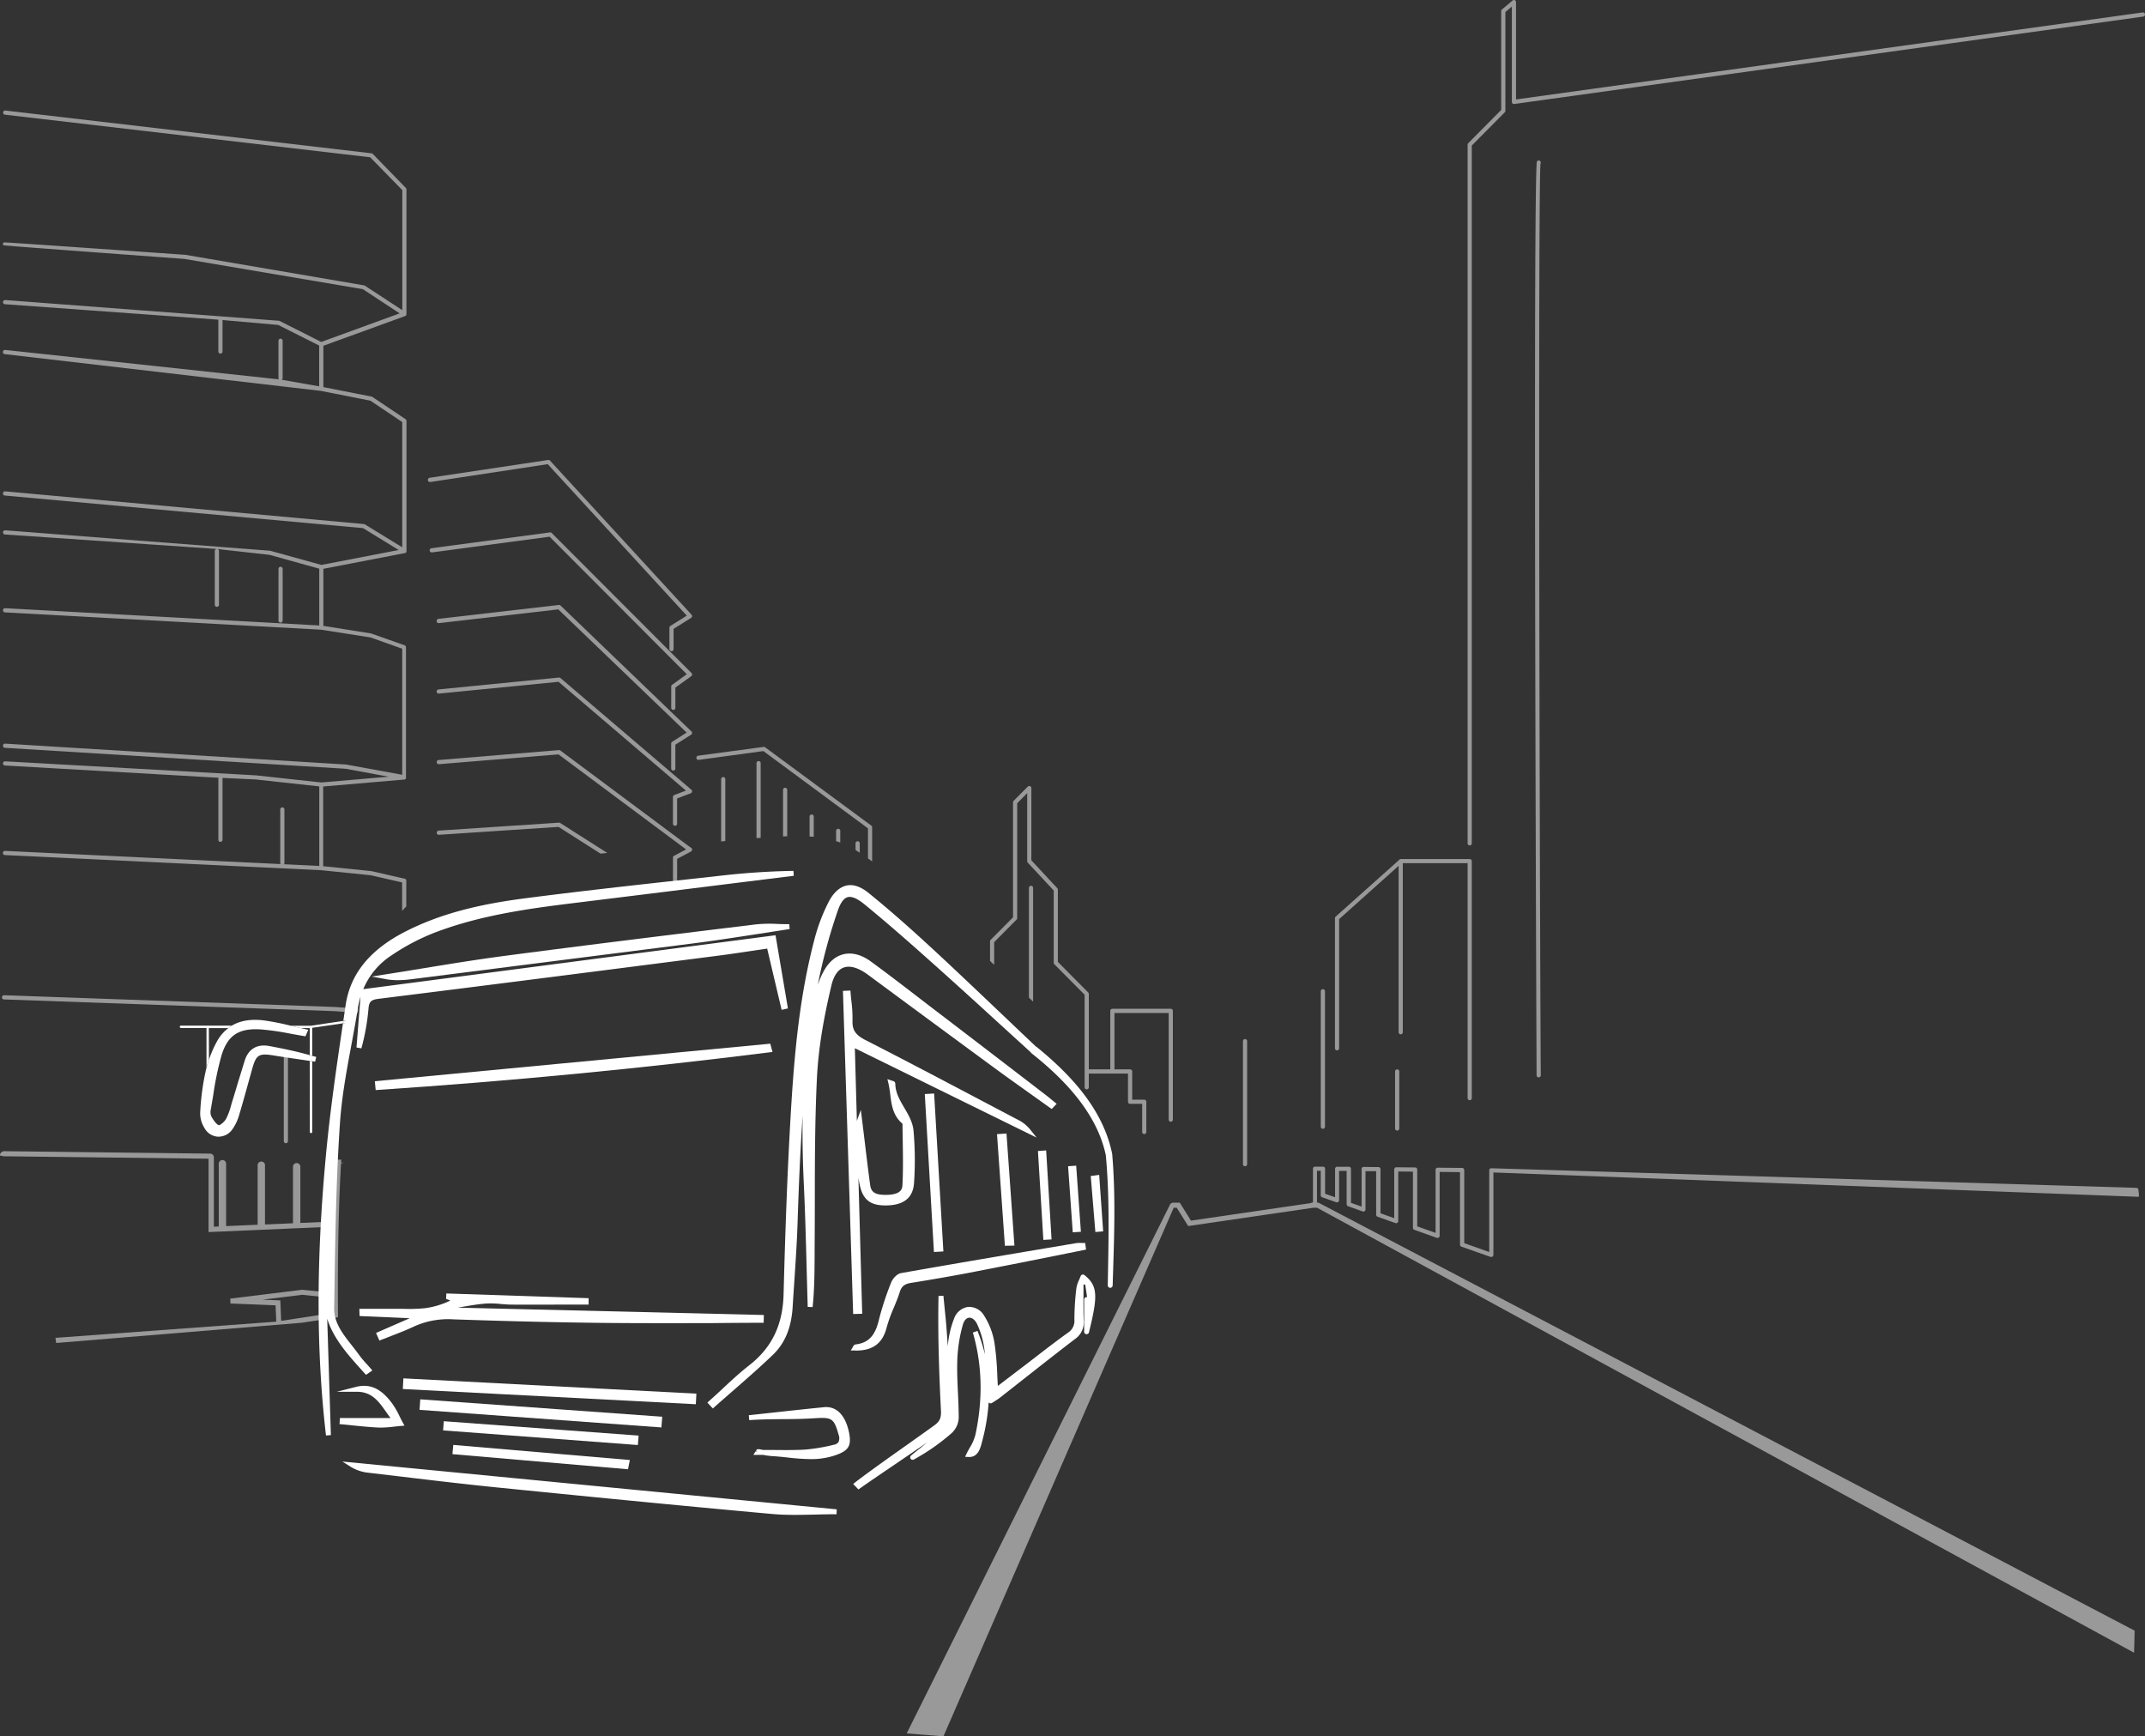 <svg viewBox="0 0 875.59 708.66" xmlns="http://www.w3.org/2000/svg"><rect x="0" y="0" width="875.59" height="708.66" fill="#333333" stroke="none"/><g fill="#fff"><g opacity=".5"><path d="m115.38 253.27v-21.1a.85.85 0 0 0 -1.7 0v21.1a.85.85 0 1 0 1.7 0z"/><path d="m116.1 352.2v-21.82a.85.85 0 1 0 -1.7 0v21.82a.85.85 0 1 0 1.7 0z"/><path d="m117.55 465.74v-34.14a.85.85 0 0 0 -1.7 0v34.14a.85.85 0 0 0 1.7 0z"/><path d="m165.36 129 .12-.06a.53.53 0 0 0 .19-.16l.12-.12a.91.91 0 0 0 .12-.35v-51a.81.81 0 0 0 -.24-.6l-13.51-13.9a.88.88 0 0 0 -.41-.23l-149.49-17.46a.86.86 0 0 0 -.39 1.67l149.25 17.4 13.1 13.4v49l-15.29-10a1 1 0 0 0 -.32-.12l-72.93-12.47c-.22 0-73.92-5.21-74.1-5.08a.84.84 0 0 0 -.35.55.82.82 0 0 0 .15.64c.13.19 73.79 5.54 74 5.58l72.76 12.34 15 9.87-32 11.66-17-8.57a1 1 0 0 0 -.3-.08l-111.71-8.45a.9.9 0 0 0 -.91.78.85.85 0 0 0 .78.92l87.13 6.31v13a.85.85 0 1 0 1.7 0v-12.85l22.74 2 16.72 8.42v16.64l-15.29-2.68a.85.85 0 0 0 .37-.69v-15.24a.85.85 0 1 0 -1.7 0v15.27a.85.85 0 0 0 .17.49l-111.64-12a.87.87 0 0 0 -1 .7.85.85 0 0 0 .69 1l129.07 15 20.23 4 13 8.72v51.12l-15.28-9.37a.9.9 0 0 0 -.34-.11l-146.4-13.34a.85.85 0 0 0 -.77 1.38.85.85 0 0 0 .57.32l146.21 13.29 14.57 8.94-31.58 6.09-20.88-5.79-108.13-8.34a.87.87 0 0 0 -.94.76.9.9 0 0 0 .18.63.84.84 0 0 0 .57.31l86.51 5.91a.86.86 0 0 0 -.8.85v21.82a.86.86 0 1 0 1.71 0v-21.82a.86.86 0 0 0 -.66-.82l21.27 2.37 20.32 5.65v23.18l-128.19-7.05a.8.8 0 0 0 -.61.19.9.9 0 0 0 -.3.62.88.88 0 0 0 .22.62.83.83 0 0 0 .59.28l128.97 7.06 20.24 3.16 12.95 4.6v51.46l-22.92-4.19-139.15-8.52a.87.87 0 0 0 -.62.21.85.85 0 0 0 -.28.6.9.9 0 0 0 .21.62.83.83 0 0 0 .59.28l139.07 8.54 17.55 3.24-27.46 2.36-26.72-2.91-102.31-5.72a.75.75 0 0 0 -.61.17.88.88 0 0 0 -.1 1.26.86.86 0 0 0 .59.27l87.1 5v25.32a.85.85 0 1 0 1.7 0v-25.25l13.5.63 26 2.83v32.47l-128.33-6.15a.87.87 0 0 0 -.82.84.85.85 0 0 0 .83.87l129 6.17 20.28 2.06 12.86 2.93v11.59l.65-.68c.31-.32.62-.65.94-1l.11-.11v-10.48a.84.84 0 0 0 -.66-.83l-13.62-3.11-19.65-2v-32.53l33.13-2.84h.06l.17-.05.13-.07.13-.1.09-.1.09-.16s0-.08 0-.09a.52.52 0 0 0 0-.16v-53.25a.85.85 0 0 0 -.56-.81l-13.68-4.83-19.48-3.09v-23.3l33.24-6.41a.69.69 0 0 0 .18-.06h.08a.75.75 0 0 0 .29-.27l.06-.08a1.21 1.21 0 0 0 .08-.29v-53.24a.85.85 0 0 0 -.37-.71l-13.56-9.09a.71.71 0 0 0 -.31-.13l-19.69-3.87v-16.88z"/><path d="m1.65 406.19a.83.83 0 0 0 -.58.25.86.86 0 0 0 -.27.59.87.87 0 0 0 .83.88l135.24 4.79 9.12.71.33-1.7-9.32-.71z"/><path d="m223.58 189.44 56.76 61.83-6.68 4.18a.86.86 0 0 0 -.4.73v8.73a.85.85 0 0 0 1.7 0v-8.25l7.15-4.48a.86.86 0 0 0 .17-1.31l-57.76-62.87a.84.84 0 0 0 -.75-.27l-48.38 7.27a.86.86 0 0 0 -.72 1 .86.86 0 0 0 1 .72z"/><path d="m225.21 217.54a.81.81 0 0 0 -.7-.24l-48.38 6.46a.86.86 0 0 0 -.41 1.53.85.85 0 0 0 .63.17l48-6.41 56 56.13-6 4.31a.84.84 0 0 0 -.36.69v8.73a.85.85 0 1 0 1.7 0v-8.29l6.47-4.63a.86.86 0 0 0 .11-1.31z"/><path d="m228.17 335.76-49.1 3.24a.86.86 0 0 0 -.58.29.83.83 0 0 0 -.21.62.86.86 0 0 0 .29.6.76.76 0 0 0 .61.2l48.82-3.22 17.12 10.9 2.77-.26-19.22-12.24a.74.74 0 0 0 -.5-.13z"/><path d="m280.47 344.85-51.74-38.54a.79.79 0 0 0 -.57-.17l-49.1 4.05a.8.8 0 0 0 -.58.29.86.86 0 0 0 -.2.63.84.84 0 0 0 .91.78l48.79-4 49.09 36.56 3 2.24-4.9 2.58a.85.85 0 0 0 -.46.76v10.17a.85.85 0 1 0 1.7 0v-9.67l5.65-3a.84.84 0 0 0 .46-.69.86.86 0 0 0 -.34-.76z"/><path d="m274.7 325.28v10.91a.85.85 0 1 0 1.7 0v-10.32l5.56-2.1a.86.86 0 0 0 .25-1.46l-53.44-45.59a1 1 0 0 0 -.63-.19l-49.14 4.85a.85.85 0 0 0 -.76.93.84.84 0 0 0 .93.77l48.83-4.81 52 44.41-4.76 1.8a.86.86 0 0 0 -.54.8z"/><path d="m228.81 247.14a.84.84 0 0 0 -.68-.23l-49.13 5.66a.86.86 0 0 0 -.75 1 .87.87 0 0 0 .94.75l48.71-5.61 52.39 50.29-5.91 3.75a.83.83 0 0 0 -.4.72v10.18a.85.85 0 1 0 1.7 0v-9.71l6.43-4.08a.86.86 0 0 0 .4-.64.87.87 0 0 0 -.26-.7z"/><path d="m312.32 305a.87.87 0 0 0 -.61-.16l-26.71 3.59a.86.86 0 0 0 -.4 1.54.88.88 0 0 0 .63.16l26.38-3.59 42.7 31.54v12.28l.16.11.94.68.6.43v-13.93a.86.86 0 0 0 -.35-.69z"/><path d="m309.66 310.61a.85.85 0 0 0 -.85.85v30.61l1.7-.14v-30.47a.85.85 0 0 0 -.85-.85z"/><path d="m320.49 321.52a.85.85 0 0 0 -.85.85v19l1.7-.06v-18.94a.85.85 0 0 0 -.85-.85z"/><path d="m331.32 332.43a.85.85 0 0 0 -.85.85v8.15h.35l.94.07h.41v-8.29a.85.85 0 0 0 -.85-.78z"/><path d="m342.15 338.25a.85.85 0 0 0 -.85.85v4.2l.26.08.95.31.49.17v-4.76a.85.85 0 0 0 -.85-.85z"/><path d="m350.09 343.34a.85.85 0 0 0 -.85.86v2.72l1.7 1.12v-3.84a.85.85 0 0 0 -.85-.86z"/><path d="m295.22 317.15a.86.86 0 0 0 -.85.86v25.41l1.7-.17v-25.25a.86.86 0 0 0 -.85-.85z"/><path d="m442.75 428.32v15.44a.85.85 0 1 0 1.7 0v-5.6h16v11.51a.86.86 0 0 0 .85.86h4.93v11.47a.85.85 0 0 0 1.7 0v-12.33a.86.86 0 0 0 -.85-.86h-4.92v-11.51a.86.86 0 0 0 -.86-.85h-6.37v-23h22.13v43.51a.85.85 0 1 0 1.7 0v-44.39a.85.85 0 0 0 -.85-.85h-23.84a.86.86 0 0 0 -.85.85v23.88h-8.77v-30.79a.86.86 0 0 0 -.25-.6l-12.38-12.48v-29.47a.86.86 0 0 0 -.23-.59l-10.59-11.39v-29.48a.85.85 0 0 0 -.53-.79.83.83 0 0 0 -.93.18l-5.78 5.82a.89.89 0 0 0 -.24.6v46.93l-9.14 9.21a.84.84 0 0 0 -.25.6v8l.43.4.64.59.63.58v-9.25l9.14-9.21a.86.86 0 0 0 .25-.6v-46.89l4.08-4.11v27.76a.9.9 0 0 0 .22.59l10.61 11.39v29.48a.86.86 0 0 0 .25.61l12.37 12.46z"/><path d="m420.86 361.52a.86.86 0 0 0 -.85.86v44.8l1.7 1.63v-46.43a.86.86 0 0 0 -.85-.86z"/><path d="m544.93 374.75v53.1a.85.85 0 0 0 1.7 0v-52.72l24.29-21.75v67.92a.85.85 0 1 0 1.7 0v-69h26.46v95.89a.85.85 0 0 0 1.7 0v-96.72a.86.86 0 0 0 -.85-.86h-28.16a.77.77 0 0 0 -.32.07l-26.24 23.43a.85.85 0 0 0 -.28.64z"/><path d="m874.61 5.08-255.77 35.51v-39.73a.88.88 0 0 0 -.49-.78.86.86 0 0 0 -.91.12l-4.33 3.64a.86.86 0 0 0 -.31.65v40.38l-13.47 13.58a.84.84 0 0 0 -.25.6v285.15a.85.85 0 0 0 1.7 0v-284.8l13.48-13.57a.89.89 0 0 0 .24-.6v-40.33l2.64-2.21v38.9a.86.86 0 0 0 1 .85l256.73-35.67a.85.85 0 0 0 -.26-1.69z"/><path d="m628.57 65.64a.85.85 0 0 0 -.64-.12.81.81 0 0 0 -.54.36c-1.63 2.47-.28 350.64-.15 372.88a.86.86 0 1 0 1.71 0c-.48-76.86-1.14-368-.09-372a.86.86 0 0 0 -.29-1.12z"/><path d="m539.15 404.57v55.28a.85.85 0 1 0 1.7 0v-55.28a.85.85 0 1 0 -1.7 0z"/><path d="m570.33 436.45a.85.85 0 0 0 -.85.85v23.28a.85.85 0 1 0 1.7 0v-23.28a.85.85 0 0 0 -.85-.85z"/><path d="m507.38 424.94v50.19a.85.85 0 1 0 1.7 0v-50.19a.85.85 0 1 0 -1.7 0z"/><path d="m139.25 474.39.06-1.06-1.81-.07a1.4 1.4 0 0 0 -1.26.39 1.53 1.53 0 0 0 -.46.92h-1.56l1.55.39v23.6-21.64a1.51 1.51 0 1 0 -3 0v21.77l-10.17.44v-22.75a1.51 1.51 0 1 0 -3 0v22.88l-11.43.5v-24a1.51 1.51 0 1 0 -3 0v24.1l-12.87.56v-25.28a1.51 1.51 0 1 0 -3 0v25.44l-2 .08v-28.3a1.52 1.52 0 0 0 -1.44-1.52l-84.49-1v.06a1.4 1.4 0 0 0 -.65.28 1.59 1.59 0 0 0 -.72 1.12v.34l1.13.16v.11l84 1v29.94l51.06-2.21c-.25 10.76-.33 22.61-.25 35.23l-2.39.36-.34-8.83-9.84-1-29 3.57-.37.03.08 2 18.41.76.28 6.66-89.77 6.58-.37.05.31 2.07 100.39-8.27.37-.06 9.88-1.51 4.38-.67v-.91c-.18-24 .25-44.79 1.25-61.89l1.12-.28h-1.1a1.09 1.09 0 0 0 .02-.14zm-32.09 56.06 16.18-2 7.82.82.28 7.27-16.67 2.55-.34-8.34z"/><path d="m871.36 665.54-332.87-174.54a1.59 1.59 0 0 0 -.6-.17h-.3v-13h1.54v10a.85.85 0 0 0 .57.81l5.78 2.05a.84.84 0 0 0 .77-.1.87.87 0 0 0 .36-.7v-12.01h3.09v13.61a.85.85 0 0 0 .57.81l6 2.14a.85.85 0 0 0 1.13-.81v-15.63h4.35v17.78a.86.86 0 0 0 .57.81l7.31 2.59a.82.82 0 0 0 .77-.11.84.84 0 0 0 .36-.7v-20.24l6 .06v22.94a.85.85 0 0 0 .57.81l9.2 3.27a.84.84 0 0 0 .77-.11.87.87 0 0 0 .36-.7v-26.1l8.32.09v29.61a.86.86 0 0 0 .57.81l11.93 4.19a.92.92 0 0 0 .28 0 .89.89 0 0 0 .49-.16.87.87 0 0 0 .36-.7v-33.61l263.3 9.93c.46 0 0-2.32 0-2.78a.85.85 0 0 0 -.24-.61.81.81 0 0 0 -.6-.26l-263.3-8h-.15a.88.88 0 0 0 -.46.22.86.86 0 0 0 -.25.61v33.36l-10.21-3.62v-29.84a.86.86 0 0 0 -.84-.86l-10-.1a.85.85 0 0 0 -.85.86v25.75l-7.5-2.66v-23.19a.86.86 0 0 0 -.84-.86l-7.65-.07a.79.79 0 0 0 -.64.24.88.88 0 0 0 -.25.61v19.93l-5.61-2v-18a.86.86 0 0 0 -.84-.86l-6-.06a.84.84 0 0 0 -.87.85v15.33l-4.34-1.53v-13.86a.86.86 0 0 0 -.84-.86h-4.72a.85.85 0 0 0 -.68.24.88.88 0 0 0 -.25.61v11.6l-4.08-1.44v-10.21a.85.85 0 0 0 -.84-.85h-3.25a.84.84 0 0 0 -.6.25.86.86 0 0 0 -.25.61v13.79h-.66v.2l-49.14 7.19-4.57-7.33h-2.67a1.51 1.51 0 0 0 -1.29.72l-107.52 215.89 15 1.19 94-215.75h1.23l4.68 7.49 51.21-7.49h1.38l333.52 181.63m0 0 .23-9"/></g><path d="m85.25 419.6h8a14.9 14.9 0 0 1 1.39-1h-20.78a.48.48 0 0 0 -.48.48.49.49 0 0 0 .48.48h10.43v16.2c.28-1.07.61-2.13 1-3.19z"/><path d="m126.48 462a.49.49 0 0 0 .48.48.48.48 0 0 0 .48-.48v-28.84l-1-.14z"/><path d="m126.93 418.64h-8.37l1 .25 3.07.71h3.81v11l1 .28v-11.4l12.56-1.82.15-1z"/><path d="m148 559.57 1.4 1.55 2.59-1.79-.72-.84c-.48-.56-1-1.1-1.45-1.64a39.41 39.41 0 0 1 -3-3.53c-1-1.4-2.06-2.76-3.14-4.13-3.78-4.79-7.36-9.32-7.27-15.31l.12-7.64c.34-22.39.7-45.54 2.27-68.21.73-10.49 2.69-21.11 4.6-31.37.93-5 1.89-10.19 2.7-15.3a34.83 34.83 0 0 1 1.06-4.56l-1.64 20.72 2 .35a90.89 90.89 0 0 0 2.91-16.33c.24-2.7 1.07-3.5 4-3.87 45.34-5.64 91.4-11.55 136-17.27l1.94-.25c5-.63 9.88-1.37 14.86-2.11l5.93-.88 5.9 25 2.57-.58-5.06-29.87-168.28 22a30.26 30.26 0 0 1 11.41-13.71 89.13 89.13 0 0 1 17.37-9.22c18.31-7.05 37.42-9.79 57-12.19q31.38-3.85 62.75-7.77l27.2-3.38-.14-2c-9.25.15-18.69.75-28.05 1.78l-14.65 1.62c-22.15 2.43-45 4.94-67.5 7.88-20.1 2.63-34.88 6.75-47.92 13.34-14.7 7.44-22.78 17.33-24.68 30.24l-.72 4.87c-.08.49-.15 1-.22 1.5l.78-.12c-.06.33-.11.66-.17 1l-.76.12c-2.64 17.85-5.32 36.22-7 54.42-3.94 42.22-3.92 79.43.08 113.78l2-.15-1.5-47.49c2.6 8.27 8.61 14.88 14.43 21.34z"/><path d="m141 416.55-.78.12-.15 1 .76-.12c.01-.34.06-.67.17-1z"/><path d="m310.73 539.88h1l.07-3.18-124.9-3 1.79-.31c3.18-.55 6.47-1.12 9.7-1.37a36.43 36.43 0 0 1 6 .19c1.45.11 2.91.24 4.36.25 7.27.05 14.54 0 21.81 0h9.71v-2.62l-58.07-1.93-.11 2.22 1.74.69a34.51 34.51 0 0 1 -10.23 3.09 66 66 0 0 1 -9.33.26c-1.31 0-2.62 0-3.91 0h-13.67l.09 2.95 20.47.9-13.75 6 1.38 3.12.89-.36c1.33-.53 2.68-1 4-1.56 3-1.16 6.1-2.35 9.06-3.75a33.59 33.59 0 0 1 16.13-3c22.06.77 41.92 1.24 60.73 1.45 15.11.16 30.47.12 45.32.09q9.88-.12 19.72-.13z"/><path d="m308.63 377.27c-31.66 3.86-67.54 8.23-102.8 12.88-11.12 1.47-22.37 3.3-33.25 5.08-5 .82-10.06 1.65-15.09 2.43l-5.82.91 5.8 1.06a27.21 27.21 0 0 0 4.86.42 46.82 46.82 0 0 0 5.93-.44l21.18-2.68q47.19-6 94.36-12c8.41-1.09 16.77-2.39 25.62-3.75 4.18-.65 8.47-1.31 12.9-2l-.14-2c-1.77 0-3.4 0-4.94-.09a56.45 56.45 0 0 0 -8.61.18z"/><path d="m143.36 598.78a17.29 17.29 0 0 0 7.32 2.33l13.62 1.61c12.64 1.51 25.71 3.06 38.59 4.36 30.94 3.11 71.66 7.16 112.26 10.83 3.07.28 6.16.37 9.32.37 2.61 0 5.26-.06 8-.12 2.89-.07 5.88-.14 9-.14l.09-2-201.8-19.51z"/><path d="m420.4 460.85a15.25 15.25 0 0 0 -5.22-4l-14.89-7.85c-15.38-8.1-31.29-16.49-47.05-24.53-4-2.05-5.4-4.12-5.24-7.9a56.05 56.05 0 0 0 -.45-7.9c-.13-1.13-.25-2.26-.33-3.39l-.08-1-3.05.14 4.17 131.88 3.69-.1-1.55-55.53c.16 1.05.33 2 .53 2.93 1.31 6 4.26 8.38 10.44 8.38h.68c7.08-.19 10.7-3.23 11.07-9.31a135.74 135.74 0 0 0 -.22-21.2c-.33-3.5-2.09-6.48-3.78-9.37-1.87-3.19-3.64-6.2-3.65-9.83a1.16 1.16 0 0 0 -1-1.07l-2.23-.76.43 1.77a44.12 44.12 0 0 1 .74 4.58c.53 4.2 1.07 8.53 5 11.86 0 2.35.05 4.7.09 7.05.09 5.94.19 12.08-.13 18.09-.1 1.77-.93 3.81-6.61 3.88h-.31c-4.15 0-5.84-1.08-6.23-3.91-.92-6.74-1.72-13.5-2.47-19.74l-1.35-11.02-1.4 3.8a5.84 5.84 0 0 0 -.22.82l-.83-29.8 74.19 36.47z"/><path d="m442.68 520.41a1 1 0 0 0 -.89-.19 1 1 0 0 0 -.67.61c-.19.54-.42 1-.63 1.54a11.91 11.91 0 0 0 -1.12 3.45 108.26 108.26 0 0 0 -.8 12.72 5.74 5.74 0 0 1 -2.68 5.42c-4.18 3-8.32 6.17-12.31 9.25l-4.74 3.65-11.52 8.78c-.09-1.47-.16-2.9-.23-4.3a117.14 117.14 0 0 0 -1.09-12.88 29.53 29.53 0 0 0 -4.35-11.6 7.07 7.07 0 0 0 -6.53-3.45 7.15 7.15 0 0 0 -5.68 4.81 38.28 38.28 0 0 0 -2.55 11.35c-.13-2-.26-3.85-.39-5.61-.23-3.49-.59-7-.94-10.43-.15-1.55-.31-3.11-.46-4.67l-2 .08c-.34 16.89.33 33.2 1 46.94.14 2.8-.52 4.26-2.64 5.81-2.54 1.85-6.49 4.65-10.84 7.74-8 5.65-17 12.06-21.5 15.55l-.85.7 2.15 2.23.69-.5c3.31-2.35 8.56-5.91 14.12-9.68 4.41-3 9.14-6.2 13.28-9.06l-2.81 2.33c-1.27 1-2.55 2-3.81 3.06a1 1 0 0 0 1.1 1.65 86.18 86.18 0 0 0 15.44-10.77 9 9 0 0 0 2.92-6.13c0-3.49-.16-7-.32-10.45-.19-4.09-.39-8.33-.28-12.47a60.64 60.64 0 0 1 2.32-15.34c.47-1.62 1.41-2.64 2.52-2.74s2.36.8 3.18 2.42a34.68 34.68 0 0 1 3.14 11.24c.06.43.08.88.13 1.32a63.82 63.82 0 0 0 -3.04-9.59l-1.88.66c3.84 13.21 4.18 27.31 1 41.91a19.27 19.27 0 0 1 -2.26 5.09c-.45.79-.89 1.58-1.26 2.36l-.66 1.36 1.51.07h.24c3.58 0 4.51-3.63 5.13-6l.14-.54a83.06 83.06 0 0 0 2.62-15.76 1 1 0 0 0 .35.31 1 1 0 0 0 1-.06l1.31-.84c.74-.47 1.34-.85 1.9-1.29q4.67-3.65 9.31-7.31c7-5.49 14.17-11.16 21.34-16.63a8.23 8.23 0 0 0 3.58-7.55c-.15-3.66-.12-7.39-.09-11v-3.69h.71l.77 5.12a1.58 1.58 0 0 0 -.31 0 1 1 0 0 0 -.9 1v13a1 1 0 0 0 2 .24c3.56-14.52 3.71-18.76-1.87-23.24z"/><path d="m315.33 429.33-.9-3.36-161.43 15.32.36 3.61 1-.07c53.55-3.57 107.34-8.73 159.88-15.35z"/><path d="m284.27 568.8-119.61-6.24-.23 4.35 119.61 6.21z"/><path d="m127.44 430.93-1-.28c-5.61-1.6-11.21-2.73-16.51-3.72-4.93-.94-8.47 1.15-10 5.83-1 3.24-2 6.49-3 9.74q-1 3.44-2.07 6.86c-.17.56-.34 1.13-.5 1.69a27.22 27.22 0 0 1 -2.08 5.61 7 7 0 0 1 -2.84 2.62c-1.31-.39-2.61-2.64-3.17-3.6a4.87 4.87 0 0 1 -.2-3c.35-2 .67-3.93 1-5.89a124.08 124.08 0 0 1 3.34-16c2.52-8.28 7.06-11.28 16.27-10.63a107.2 107.2 0 0 1 11.86 1.72c1.8.33 3.59.66 5.39.95l.77.12 1.12-2.65-1.17-.26-2-.47-3.07-.71-1-.25a106.25 106.25 0 0 0 -10.6-2.11c-5.37-.7-9.83 0-13.36 2.11a14.9 14.9 0 0 0 -1.39 1 16.48 16.48 0 0 0 -4.39 4.95 43.56 43.56 0 0 0 -3.57 8.06c-.35 1.06-.68 2.12-1 3.19a99.78 99.78 0 0 0 -2.56 18.54 11.16 11.16 0 0 0 1.67 5.88 6.74 6.74 0 0 0 5.47 3.69h.44a6.92 6.92 0 0 0 5.56-3 18.94 18.94 0 0 0 2.75-5.78c1.33-4.42 2.56-8.86 3.79-13.31l1.57-5.64c1.62-5.74 2.7-6.4 8.85-5.4 3.87.63 7.74 1.19 11.62 1.76l3 .44 1 .14 1.21.18.45-1.94c-.55-.14-1.09-.28-1.65-.44z"/><path d="m349.46 551.22c6.87 0 10.85-3 12.48-9.44a58.81 58.81 0 0 1 2.86-7.94c.88-2.11 1.79-4.29 2.48-6.51s1.89-3.29 4.47-3.71c8.43-1.35 16-2.67 23.06-4q16.92-3.27 33.81-6.65l14.71-2.97-.36-2.69h-.87c-.27 0-.53 0-.8 0a9.74 9.74 0 0 0 -2 .06l-4.67.79c-21.91 3.69-44.56 7.51-66.82 11.44-1.65.29-3.42 2.23-4.05 3.86a120 120 0 0 0 -5 15.25c-1.53 6.49-4.29 9.39-9.51 10a1.42 1.42 0 0 0 -1.07 1l-.9 1.47h1.73z"/><path d="m270.32 578.22-98.76-7.1-.31 4.29 98.74 7.18z"/><path d="m260.68 585.92-79.52-5.87-.29 3.75 79.51 5.97z"/><path d="m336.42 574.32c-7.21.72-14.41 1.5-21.61 2.29l-9.15 1 .18 2c4.51-.32 9.15-.37 13.63-.41 4.2 0 8.55-.08 12.83-.35 7.11-.44 8.09-.23 10 6.67a3.9 3.9 0 0 1 0 3 2.82 2.82 0 0 1 -1.95 1.14 74 74 0 0 1 -12 2c-4.41.22-8.93.17-13.3.12h-3.35-.18c-.6-.12-1.19-.23-1.79-.32l-.76.07-.35.56.73.71-.84-.54-1 1.53h4a29.24 29.24 0 0 0 3.64.5c2.11.12 4.21.34 6.32.57a90 90 0 0 0 9.33.66 30.89 30.89 0 0 0 9.8-1.44c5.76-1.9 7.05-3.9 6-9.29-1.44-7.19-5.16-10.94-10.18-10.47z"/><path d="m256.35 599.66.76-3.77-72.08-6.17-.35 3.77z"/><path d="m381.23 510.98 3.86-.22-3.78-64.46-3.81.22z"/><path d="m154.73 582.65h1a47 47 0 0 0 5.2-.39c.88-.1 1.77-.2 2.65-.27l1.53-.13-.74-1.35c-.43-.79-.83-1.6-1.24-2.41a33.74 33.74 0 0 0 -3.13-5.41c-3.26-4.29-7.54-8.43-14.63-6.66l-7.89 2h8.15c6.15 0 8.89 3.83 12 8.26.58.82 1.17 1.65 1.8 2.47h-20.69l-.14 2.48 1 .08 4.45.45c3.46.35 7.09.72 10.68.88z"/><path d="m410.2 508.45 3.89-.07-3.24-45.76-3.87.27z"/><path d="m427.04 469.53-3.35.24 2.21 36.28 3.35-.2z"/><path d="m439.3 475.75-3.31.24 1.91 26.97 3.32-.23z"/><path d="m445.24 479.98 1.89 22.84 3.18-.25-1.62-23.05z"/><path d="m454 471c-3.67-18.2-16.86-32.3-30.78-43.66a1.83 1.83 0 0 0 -.28-.14q-6.12-5.77-12.21-11.59c-9.48-9-19.29-18.37-29.06-27.42-7.22-6.68-16.83-15.43-27.14-23.76-3.21-2.6-6.27-3.62-9-3s-5.25 2.79-7.22 6.57a74 74 0 0 0 -5.88 15.51c-5.89 22.47-8.14 45.07-9.7 72.09-1.22 21-2.1 43.42-2.87 72.61-.33 12.55-4.76 21.77-14 29-4 3.12-7.72 6.59-11.36 10-1.65 1.53-3.31 3.06-5 4.56l-.75.68 2.23 2.4.73-.65c2.38-2.12 4.79-4.21 7.19-6.31 5.55-4.84 11.28-9.84 16.66-15 4.85-4.68 7.47-11 8-19.4q.3-4.85.63-9.69c.55-8.18 1.12-16.63 1.39-25 .49-15.44 1.12-29.74 2.07-43.44-.16 8.6 0 17.59.44 27.18.56 11.69.88 23.59 1.18 35.11q.21 7.88.44 15.75l2 .07c.73-6.88.77-13.85.82-20.58v-2.92q.07-9.76.08-19.56c0-16.45.05-33.46.85-50.15.53-11.23 2.42-23.35 5.94-38.12.92-3.89 2.64-6.39 5-7.24 2.62-.95 6.07.07 10 3q25.18 18.61 50.43 37.16c5.42 4 10.88 7.87 16.35 11.77l7.43 5.3.72.48 2-2.09-1.9-1.56c-.74-.62-1.49-1.24-2.26-1.83q-23.57-18.13-47.17-36.13-3.42-2.61-6.82-5.24c-5.78-4.44-11.76-9-17.77-13.4-3.74-2.7-7.54-3.71-11-2.91s-6.28 3.32-8.37 7.3a35.57 35.57 0 0 0 -2.23 5.24 226.26 226.26 0 0 1 8-29.81c1.17-3.57 2.54-5.54 4.18-6s3.93.48 6.93 2.94c10.19 8.34 20.09 17.12 29.35 25.4 9.06 8.1 18.19 16.43 27 24.49l11.47 10.45a1.63 1.63 0 0 0 .52.57c13.32 10.56 26.52 24.36 30.13 41.44 1.64 17.48 1.11 35.5.8 53.09a1 1 0 0 0 2 .09c.54-17.97 1.34-35.72-.19-53.65z"/></g></svg>